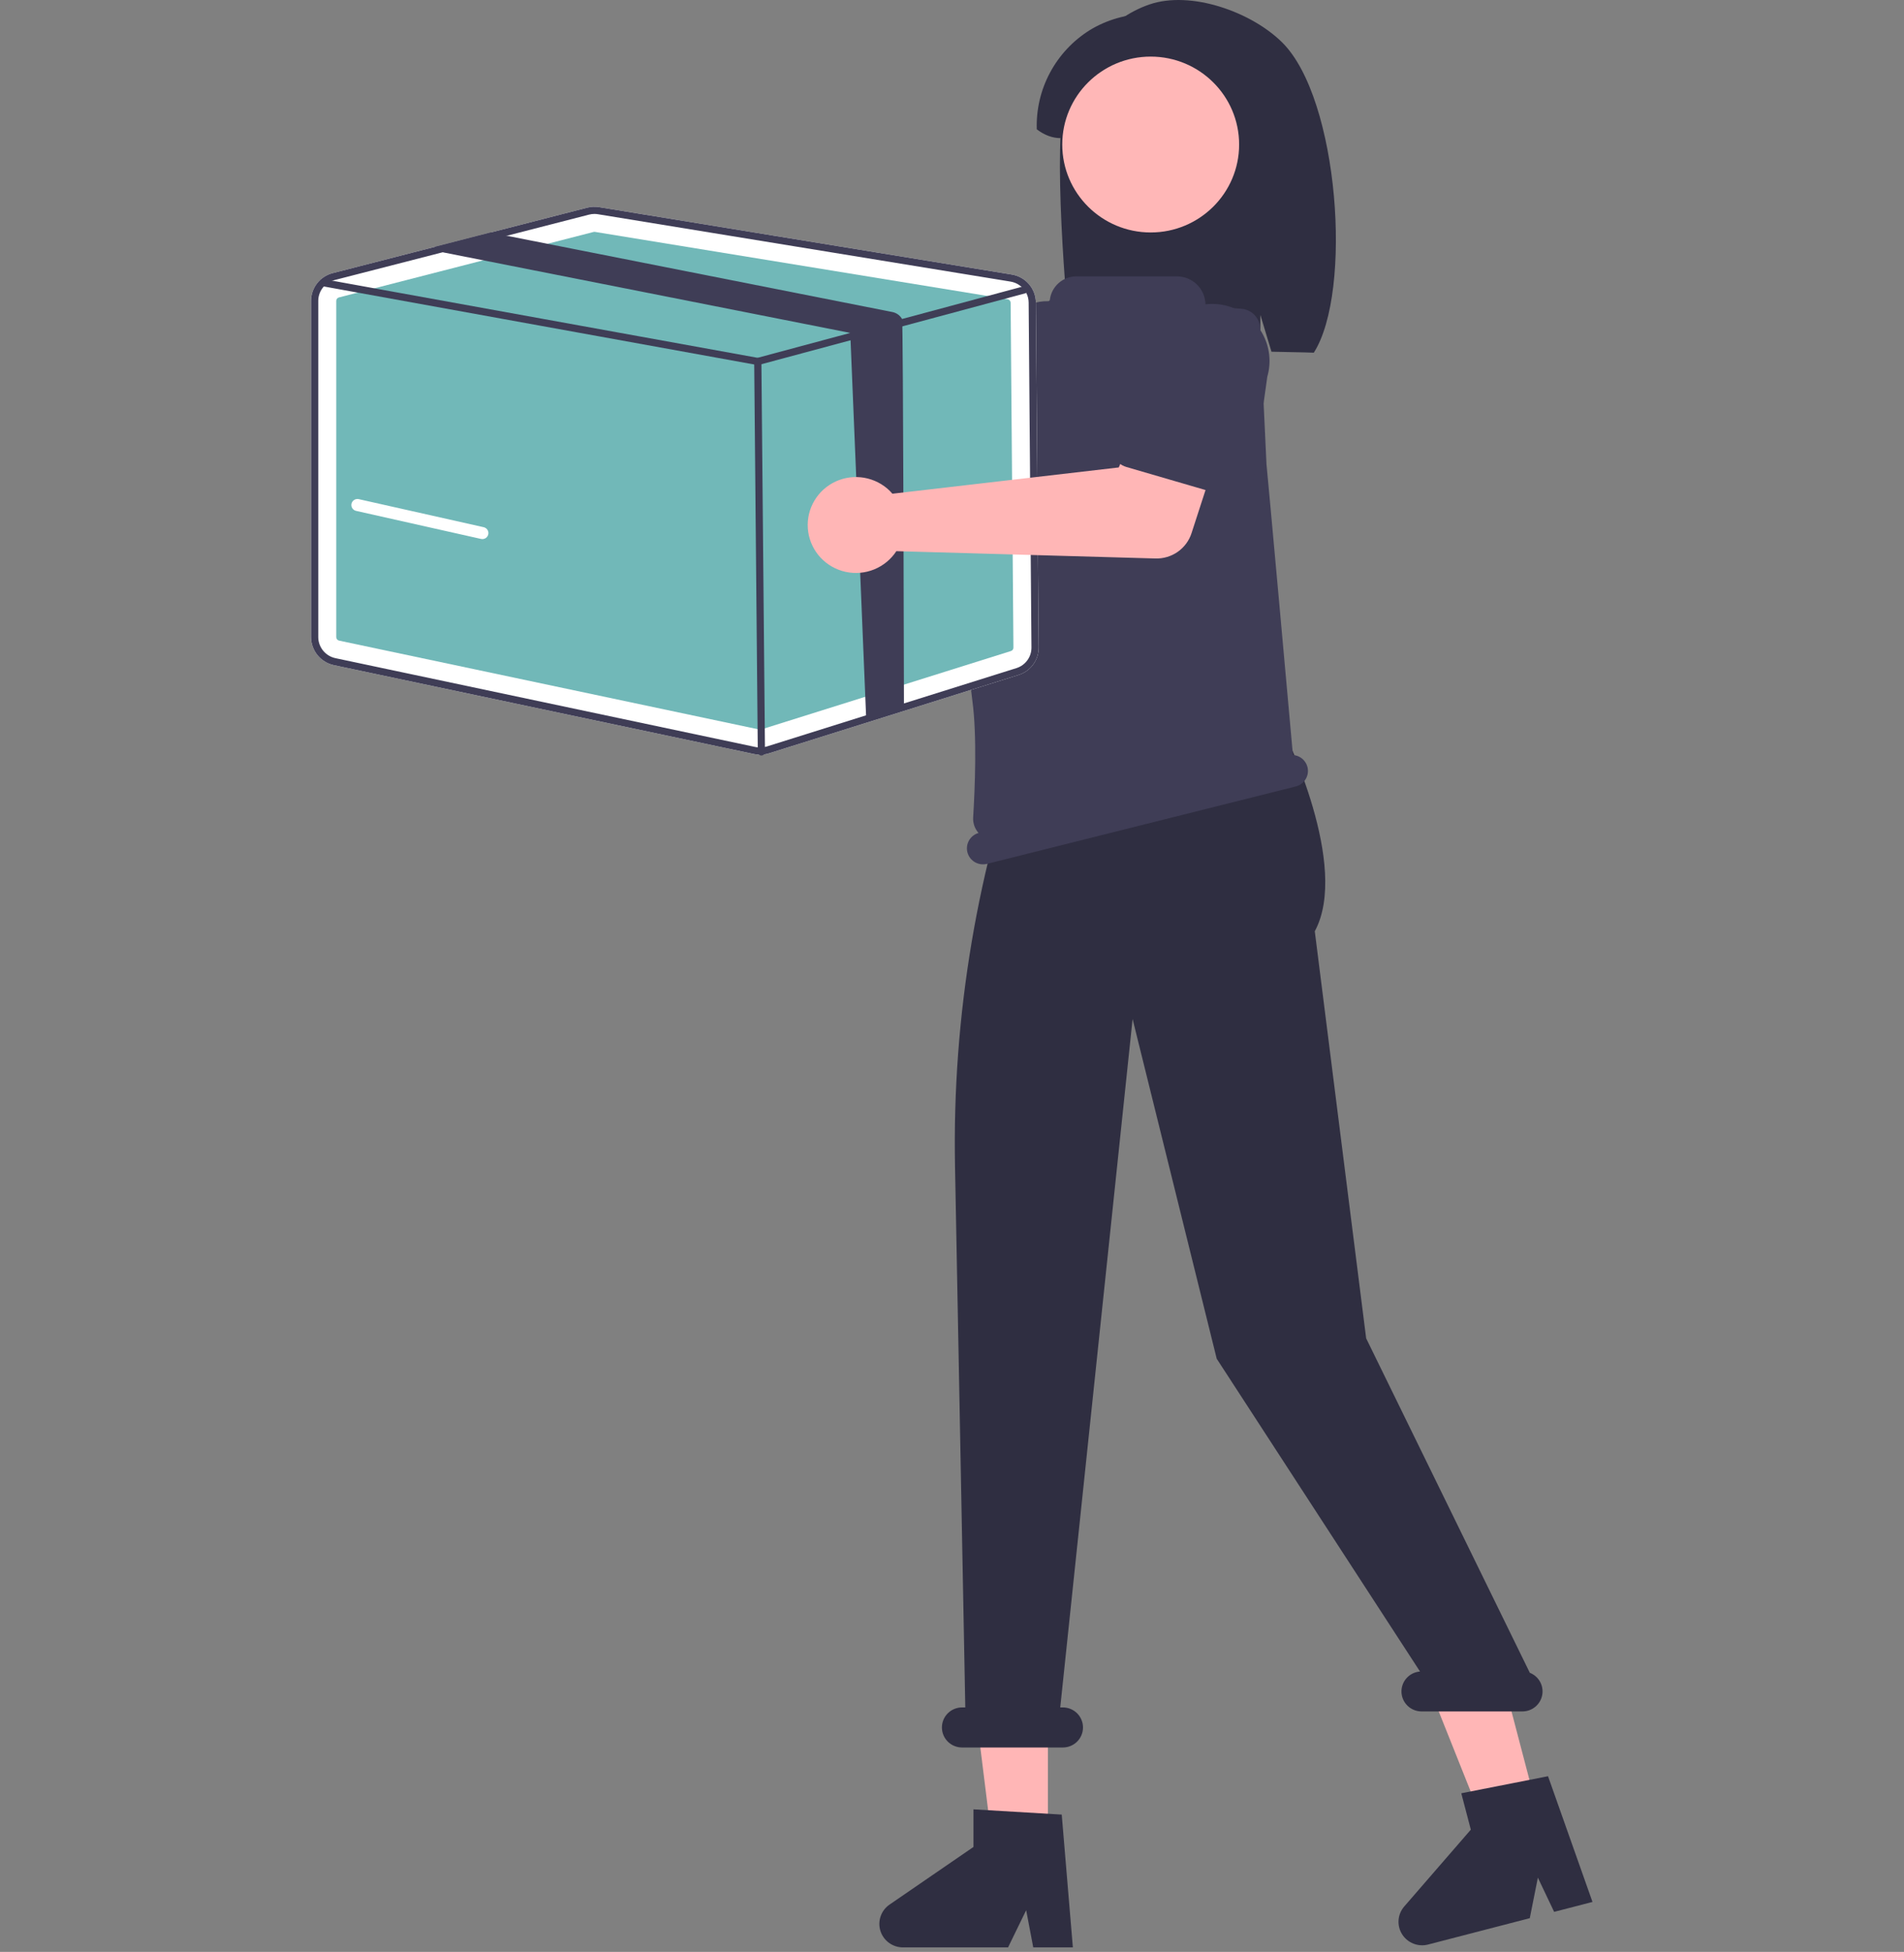 <svg width="202" height="207" viewBox="0 0 202 207" fill="none" xmlns="http://www.w3.org/2000/svg">
<rect x="0" y="0" width="202" height="207" fill="#808080" stroke="none"/>
<path d="M115.633 3.185C117.436 2.093 119.501 1.502 121.612 1.474C123.723 1.447 125.803 1.983 127.634 3.028C129.465 4.073 130.981 5.587 132.021 7.413C133.062 9.239 133.59 11.309 133.55 13.407C128.436 14.706 122.985 15.25 117.21 13.72L115.89 10.508L115.111 13.722C113.344 14.958 111.639 14.955 109.995 13.716C109.925 11.623 110.409 9.55 111.399 7.702C112.388 5.854 113.848 4.296 115.633 3.185Z" fill="#2F2E41"/>
<path d="M74.413 29.364C74.473 29.625 74.512 29.891 74.53 30.159L95.471 42.165L100.561 39.253L105.987 46.313L97.48 52.339C96.793 52.826 95.965 53.078 95.122 53.057C94.278 53.037 93.464 52.745 92.801 52.226L71.208 35.295C70.233 35.653 69.172 35.709 68.165 35.453C67.159 35.197 66.254 34.643 65.572 33.864C64.889 33.085 64.462 32.118 64.346 31.092C64.231 30.066 64.432 29.029 64.924 28.119C65.415 27.209 66.174 26.47 67.099 25.999C68.024 25.528 69.071 25.348 70.101 25.483C71.132 25.619 72.096 26.062 72.866 26.756C73.636 27.449 74.176 28.359 74.413 29.364V29.364Z" fill="#FFB6B6"/>
<path d="M95.763 40.84C95.829 40.533 95.961 40.245 96.15 39.994C96.339 39.743 96.58 39.536 96.857 39.386L106.525 34.151C107.812 33.185 109.432 32.766 111.03 32.986C112.628 33.206 114.073 34.046 115.048 35.323C116.023 36.6 116.448 38.21 116.231 39.798C116.014 41.387 115.172 42.825 113.89 43.797L106.141 51.621C105.92 51.844 105.653 52.017 105.359 52.129C105.064 52.24 104.749 52.287 104.434 52.267C104.12 52.246 103.813 52.158 103.536 52.009C103.258 51.861 103.017 51.654 102.827 51.404L96.155 42.613C95.965 42.363 95.832 42.075 95.764 41.769C95.696 41.463 95.696 41.146 95.763 40.84V40.84Z" fill="#3F3D56"/>
<path d="M113.035 10.403C114.426 5.997 117.589 1.956 121.964 0.467C126.339 -1.022 132.745 1.246 136.034 4.504C142.05 10.463 143.518 30.935 139.385 37.404C138.563 37.361 135.726 37.329 134.894 37.298L133.716 33.399V37.259C127.222 37.06 120.46 37.185 113.695 37.314C113.088 32.734 111.644 14.809 113.035 10.403Z" fill="#2F2E41"/>
<path d="M111.173 195.342H105.25L102.432 172.633L111.175 172.633L111.173 195.342Z" fill="#FFB6B6"/>
<path d="M163.029 191.681L157.297 193.166L148.807 171.898L157.267 169.706L163.029 191.681Z" fill="#FFB6B6"/>
<path d="M130.385 55.866L131.727 59.334L131.459 62.803L105.189 71.846L106.493 56.666L109.446 53.197L130.385 55.866Z" fill="#FFB6B6"/>
<path d="M122.08 24.653C127.261 24.653 131.462 20.478 131.462 15.328C131.462 10.178 127.261 6.003 122.08 6.003C116.898 6.003 112.697 10.178 112.697 15.328C112.697 20.478 116.898 24.653 122.08 24.653Z" fill="#FFB7B7"/>
<path d="M113.823 206.521H109.62L108.869 202.577L106.948 206.521H95.799C95.265 206.521 94.744 206.352 94.314 206.037C93.883 205.722 93.566 205.279 93.406 204.772C93.248 204.265 93.256 203.72 93.43 203.218C93.604 202.716 93.935 202.283 94.375 201.981L103.278 195.87V191.882L112.642 192.438L113.823 206.521Z" fill="#2F2E41"/>
<path d="M168.951 201.7L164.883 202.754L163.156 199.125L162.298 203.423L151.509 206.218C150.992 206.352 150.446 206.319 149.949 206.122C149.453 205.925 149.033 205.576 148.75 205.125C148.468 204.674 148.337 204.146 148.379 203.616C148.42 203.087 148.63 202.584 148.979 202.182L156.043 194.036L155.031 190.178L164.234 188.368L168.951 201.7Z" fill="#2F2E41"/>
<path d="M162.303 177.4L144.939 141.93L139.488 98.76C143.247 91.823 136.267 77.707 136.267 77.707V71.781L109.229 76.85V76.85C103.699 91.841 101.017 107.722 101.32 123.686L102.41 181.072H102.068C101.501 181.072 100.957 181.296 100.556 181.694C100.155 182.093 99.93 182.633 99.93 183.197C99.93 183.761 100.155 184.301 100.556 184.7C100.957 185.098 101.501 185.322 102.068 185.322H112.76C113.327 185.322 113.871 185.098 114.272 184.7C114.673 184.301 114.898 183.761 114.898 183.197C114.898 182.633 114.673 182.093 114.272 181.694C113.871 181.296 113.327 181.072 112.76 181.072H112.484L120.16 108.066L129.084 144.093L150.652 177.264C150.102 177.306 149.589 177.559 149.223 177.969C148.856 178.379 148.664 178.914 148.686 179.462C148.708 180.01 148.943 180.528 149.342 180.908C149.74 181.287 150.271 181.498 150.823 181.497H161.515C162.012 181.497 162.494 181.326 162.877 181.011C163.261 180.696 163.521 180.258 163.615 179.773C163.708 179.287 163.628 178.785 163.389 178.352C163.15 177.918 162.766 177.582 162.303 177.4H162.303Z" fill="#2F2E41"/>
<path d="M138.712 81.341H138.712C138.623 80.994 138.426 80.684 138.149 80.455C137.872 80.227 137.53 80.091 137.17 80.068C136.814 76.018 134.459 50.047 134.37 49.285L134.366 49.253L133.684 34.776C133.66 34.251 133.441 33.752 133.07 33.377C132.699 33.001 132.202 32.775 131.673 32.74L128.072 32.506C128.022 32.505 127.976 32.484 127.941 32.449C127.907 32.413 127.888 32.366 127.888 32.317C127.888 31.922 127.809 31.53 127.657 31.165C127.505 30.8 127.282 30.468 127.001 30.189C126.719 29.909 126.386 29.688 126.018 29.536C125.651 29.385 125.257 29.307 124.859 29.307H114.197C113.506 29.307 112.839 29.558 112.322 30.012C111.804 30.467 111.471 31.093 111.385 31.774C111.38 31.821 111.357 31.864 111.322 31.896C111.286 31.927 111.24 31.944 111.193 31.942L111.192 31.942C109.98 31.918 108.8 32.325 107.865 33.092C106.93 33.858 106.302 34.931 106.096 36.118C104.638 44.547 101.717 63.678 103.161 74.314C103.664 78.017 103.435 83.585 103.245 86.683C103.226 86.983 103.267 87.283 103.365 87.566C103.463 87.85 103.617 88.112 103.816 88.337C103.391 88.458 103.03 88.74 102.81 89.121C102.589 89.502 102.526 89.953 102.633 90.38H102.633C102.744 90.817 103.025 91.193 103.415 91.424C103.804 91.655 104.27 91.723 104.71 91.613L137.472 83.405C137.912 83.295 138.289 83.015 138.522 82.628C138.755 82.241 138.823 81.778 138.712 81.341V81.341Z" fill="#3F3D56"/>
<path d="M109.897 32.087C109.892 31.37 109.632 30.679 109.164 30.134C108.695 29.59 108.047 29.229 107.336 29.114L63.56 21.969C63.141 21.9 62.711 21.919 62.299 22.025L52.04 24.661L46.154 26.176L35.291 28.967C34.635 29.136 34.054 29.517 33.64 30.049C33.225 30.582 33 31.236 33 31.91V67.568C33.003 68.263 33.245 68.936 33.685 69.476C34.125 70.016 34.737 70.391 35.421 70.539L80.009 79.968C80.218 80.012 80.432 80.034 80.646 80.034C80.958 80.034 81.268 79.987 81.566 79.894L108.057 71.58C108.682 71.386 109.228 70.997 109.613 70.47C109.998 69.944 110.202 69.308 110.195 68.657L109.897 32.087Z" fill="white"/>
<path d="M63.063 24.588C63.031 24.588 62.999 24.592 62.968 24.6L35.96 31.542C35.878 31.563 35.806 31.61 35.754 31.677C35.702 31.743 35.674 31.825 35.674 31.909V67.567C35.674 67.654 35.704 67.738 35.759 67.806C35.814 67.873 35.891 67.92 35.976 67.938L80.564 77.367C80.629 77.38 80.696 77.377 80.759 77.358L107.25 69.043C107.328 69.019 107.397 68.971 107.445 68.905C107.493 68.839 107.518 68.76 107.517 68.678L107.22 32.108C107.219 32.019 107.187 31.932 107.128 31.864C107.07 31.797 106.989 31.751 106.9 31.737L63.125 24.593C63.104 24.59 63.084 24.588 63.063 24.588V24.588Z" fill="#71B8B8"/>
<path d="M109.897 32.087C109.892 31.37 109.632 30.679 109.164 30.134C108.695 29.59 108.047 29.229 107.336 29.114L63.56 21.969C63.141 21.9 62.711 21.919 62.299 22.025L52.04 24.661L46.154 26.176L35.291 28.967C34.635 29.136 34.054 29.517 33.64 30.049C33.225 30.582 33 31.236 33 31.91V67.568C33.003 68.263 33.245 68.936 33.685 69.476C34.125 70.016 34.737 70.391 35.421 70.539L80.009 79.968C80.218 80.012 80.432 80.034 80.646 80.034C80.958 80.034 81.268 79.987 81.566 79.894L108.057 71.58C108.682 71.386 109.228 70.997 109.613 70.47C109.998 69.944 110.202 69.308 110.195 68.657L109.897 32.087ZM107.828 70.856L81.337 79.17C80.959 79.287 80.557 79.306 80.17 79.226L35.579 69.797C35.066 69.686 34.608 69.404 34.278 68.999C33.948 68.594 33.767 68.089 33.764 67.568V31.91C33.765 31.443 33.909 30.988 34.178 30.605C34.447 30.222 34.827 29.931 35.268 29.77C35.338 29.744 35.409 29.721 35.482 29.704L46.974 26.751L53.77 25.003L62.49 22.762C62.677 22.712 62.87 22.688 63.064 22.689C63.188 22.689 63.313 22.699 63.436 22.719L107.211 29.863C107.563 29.921 107.897 30.059 108.186 30.267C108.476 30.475 108.712 30.747 108.877 31.061C109.043 31.38 109.13 31.733 109.132 32.092L109.43 68.662C109.436 69.15 109.283 69.627 108.994 70.023C108.706 70.418 108.296 70.71 107.828 70.856V70.856Z" fill="#3F3D56"/>
<path d="M108.876 31.061C108.846 31.081 108.813 31.095 108.779 31.104L95.903 34.564L91.895 35.64L80.494 38.702C80.461 38.71 80.428 38.714 80.395 38.715C80.372 38.714 80.349 38.712 80.326 38.71L34.356 30.38L34.203 30.352C34.104 30.334 34.016 30.277 33.958 30.194C33.901 30.111 33.879 30.008 33.897 29.909C33.915 29.81 33.972 29.722 34.055 29.665C34.139 29.607 34.241 29.585 34.341 29.602L35.266 29.77L80.379 37.945L90.205 35.306L95.701 33.829L108.379 30.423L108.58 30.37C108.667 30.347 108.759 30.355 108.841 30.393C108.922 30.431 108.988 30.496 109.026 30.578C109.036 30.597 109.044 30.617 109.049 30.638C109.07 30.718 109.064 30.802 109.033 30.878C109.002 30.955 108.947 31.019 108.876 31.061Z" fill="#3F3D56"/>
<path d="M80.778 80.122C80.677 80.122 80.581 80.083 80.509 80.012C80.438 79.942 80.397 79.846 80.396 79.746L80.014 38.338C80.013 38.237 80.052 38.141 80.123 38.069C80.194 37.997 80.291 37.956 80.392 37.955H80.396C80.497 37.955 80.593 37.994 80.665 38.065C80.737 38.135 80.777 38.231 80.778 38.331L81.16 79.739C81.161 79.84 81.122 79.937 81.051 80.008C80.98 80.08 80.883 80.121 80.782 80.122H80.778Z" fill="#3F3D56"/>
<path d="M95.903 75.085L91.895 76.161L90.206 35.306L47.098 26.781C47.056 26.774 47.014 26.764 46.973 26.751C46.642 26.657 46.352 26.454 46.152 26.176L52.039 24.661L53.769 25.003L94.672 33.09C94.888 33.132 95.091 33.22 95.269 33.348C95.446 33.475 95.594 33.64 95.702 33.829C95.829 34.05 95.901 74.822 95.903 75.085Z" fill="#3F3D56"/>
<path d="M94.109 51.791C94.314 51.965 94.504 52.155 94.679 52.359L118.691 49.572L121.027 44.216L129.62 46.663L126.413 56.543C126.154 57.342 125.641 58.035 124.952 58.519C124.263 59.003 123.434 59.252 122.591 59.228L95.098 58.451C94.531 59.317 93.713 59.99 92.751 60.383C91.79 60.775 90.731 60.867 89.716 60.646C88.701 60.426 87.778 59.903 87.068 59.148C86.359 58.394 85.898 57.442 85.746 56.42C85.594 55.399 85.759 54.355 86.219 53.429C86.678 52.503 87.41 51.737 88.318 51.235C89.226 50.732 90.266 50.516 91.301 50.615C92.335 50.715 93.314 51.125 94.109 51.791V51.791Z" fill="#FFB6B6"/>
<path d="M118.129 48.336C117.998 48.051 117.931 47.741 117.932 47.428C117.932 47.114 118.001 46.805 118.133 46.52L122.747 36.585C123.2 35.047 124.249 33.75 125.663 32.979C127.077 32.207 128.741 32.025 130.29 32.471C131.839 32.917 133.147 33.956 133.927 35.359C134.706 36.763 134.895 38.416 134.45 39.957L132.93 50.83C132.887 51.141 132.777 51.438 132.607 51.702C132.438 51.966 132.213 52.191 131.948 52.361C131.684 52.531 131.385 52.643 131.073 52.688C130.761 52.733 130.443 52.711 130.141 52.622L119.509 49.526C119.206 49.438 118.926 49.286 118.688 49.081C118.45 48.875 118.259 48.621 118.129 48.336V48.336Z" fill="#3F3D56"/>
<path d="M51.176 57.17C51.129 57.169 51.081 57.164 51.035 57.154L37.777 54.178C37.611 54.141 37.467 54.04 37.376 53.897C37.286 53.754 37.256 53.581 37.293 53.416C37.331 53.252 37.432 53.108 37.576 53.018C37.719 52.928 37.893 52.898 38.059 52.934L51.317 55.91C51.471 55.944 51.607 56.034 51.698 56.162C51.79 56.29 51.831 56.446 51.813 56.602C51.796 56.758 51.721 56.902 51.604 57.007C51.486 57.111 51.334 57.169 51.176 57.17V57.17Z" fill="white"/>
</svg>
